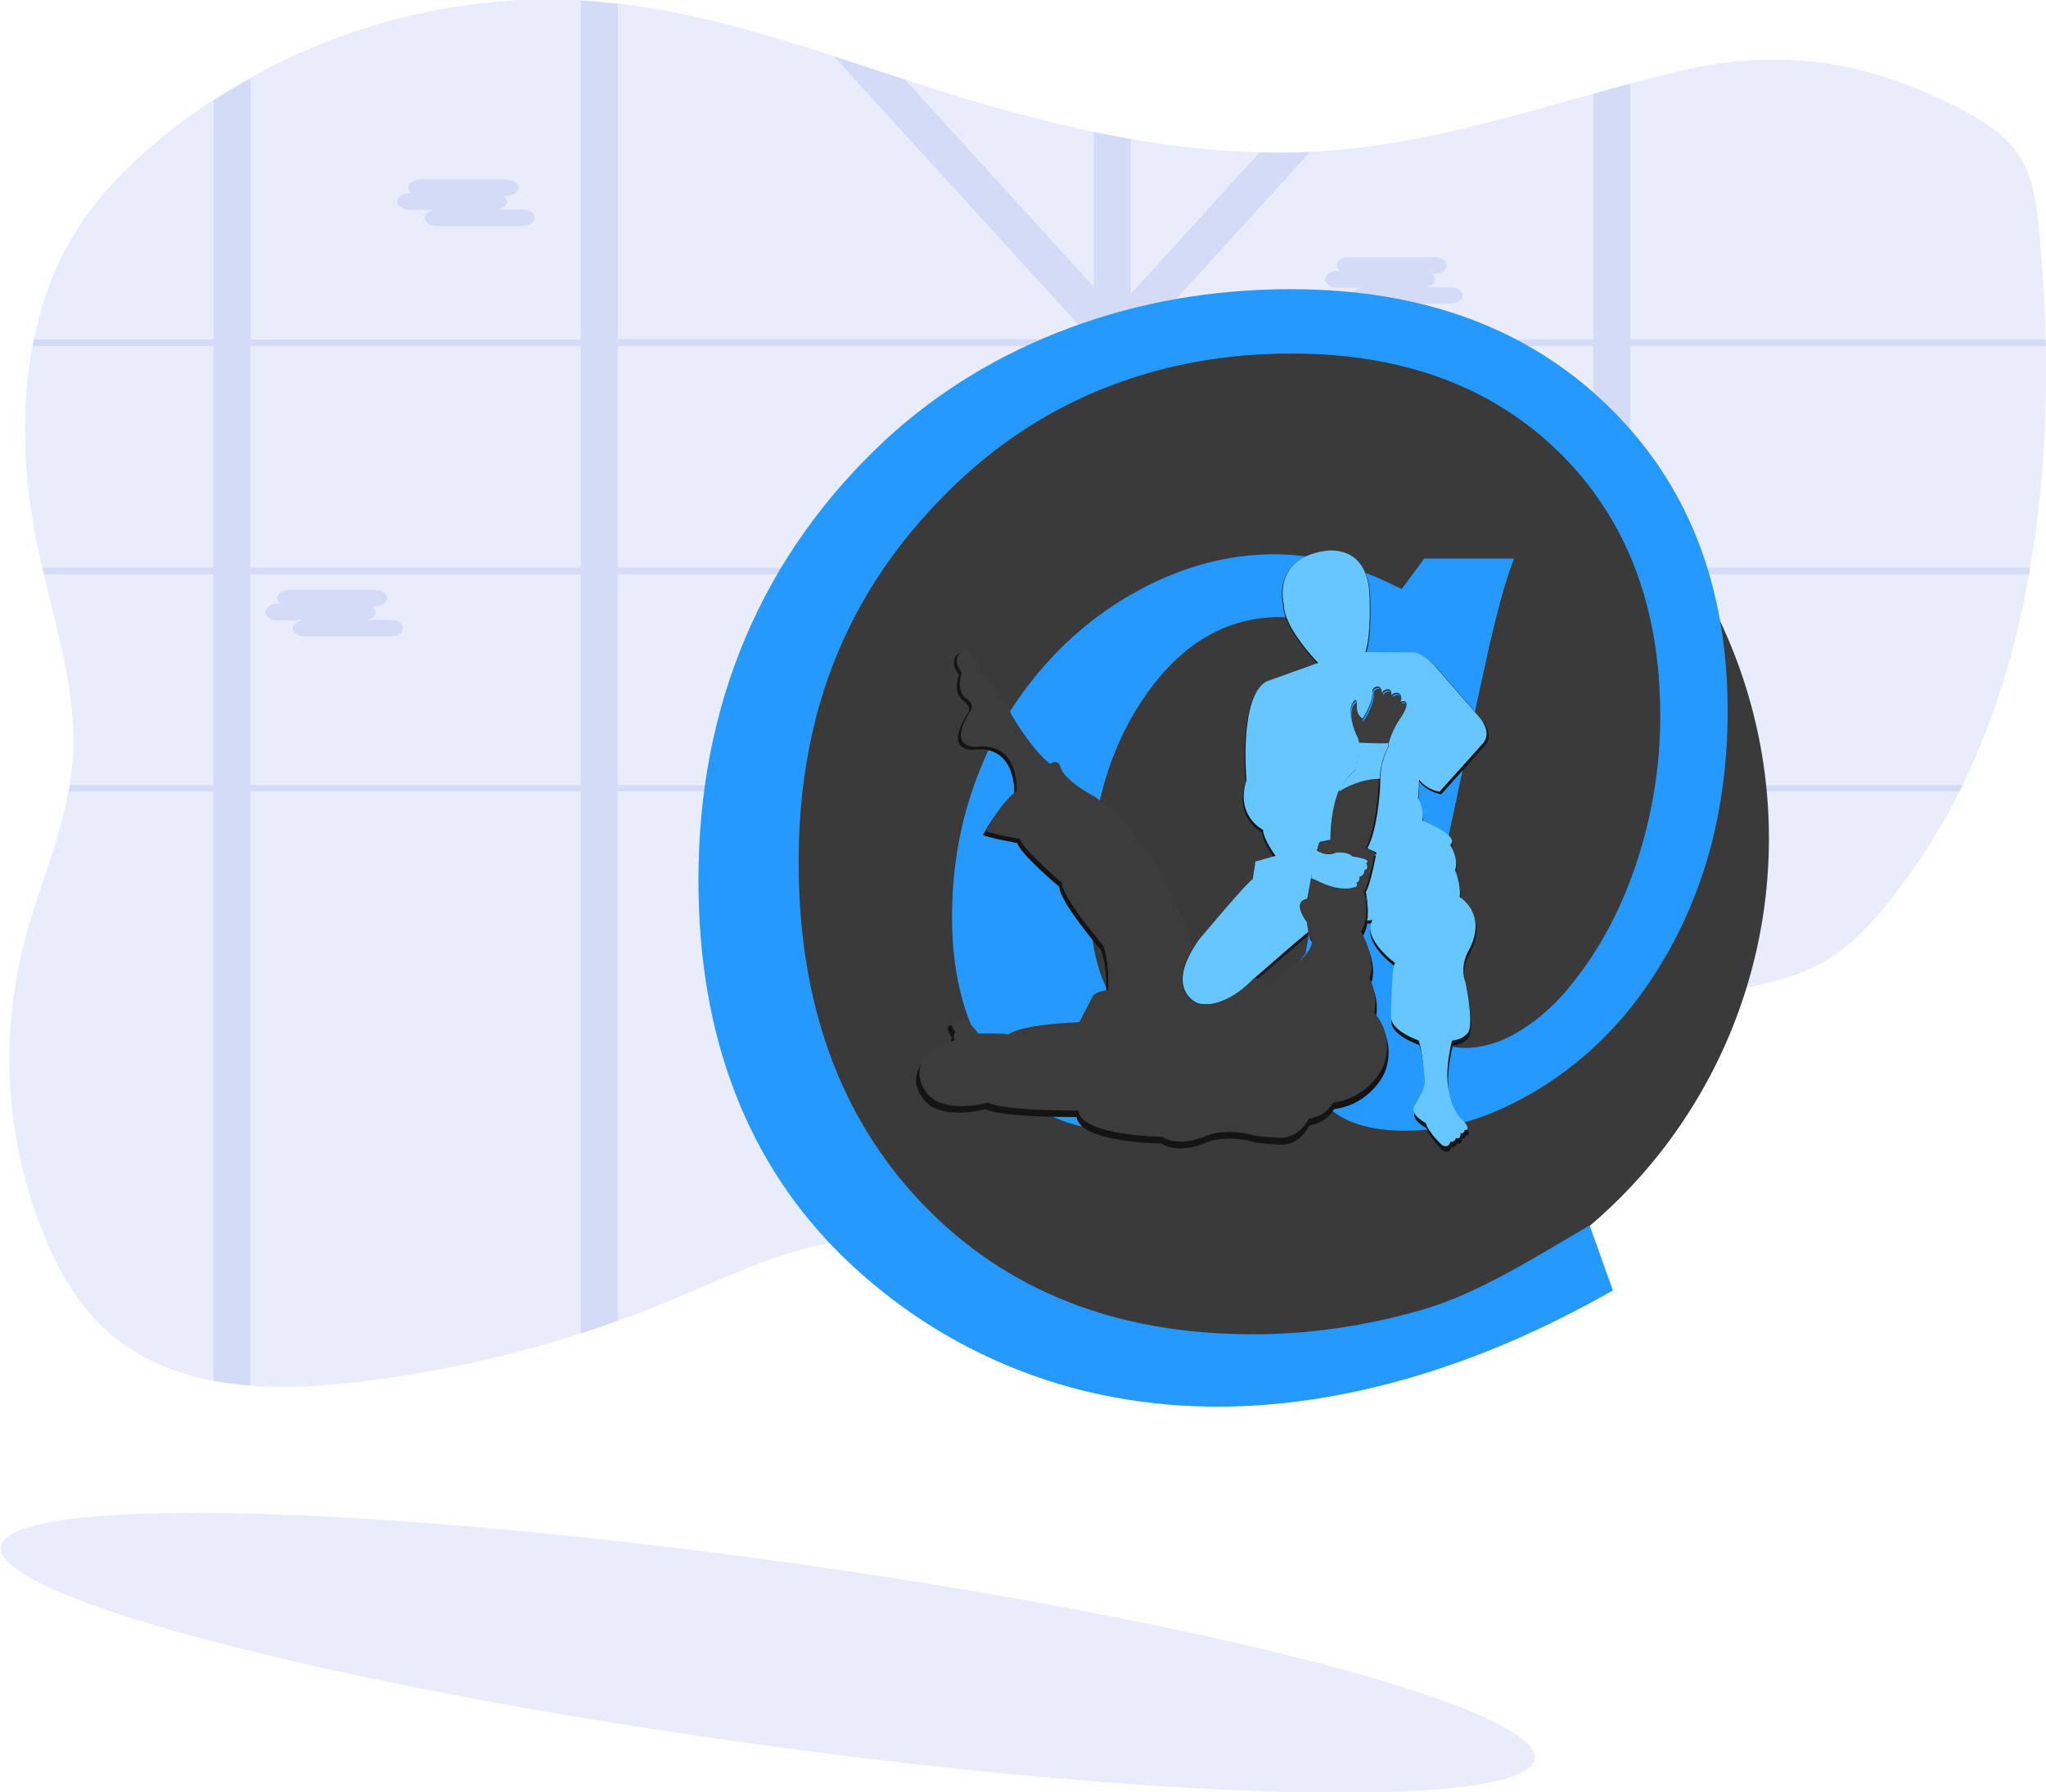 <?xml version="1.0" encoding="utf-8"?>
<!-- Generator: Adobe Illustrator 23.0.0, SVG Export Plug-In . SVG Version: 6.00 Build 0)  -->
<svg version="1.1" id="Layer_1" xmlns="http://www.w3.org/2000/svg" xmlns:xlink="http://www.w3.org/1999/xlink" x="0px" y="0px"
	 viewBox="0 0 941.5 824.8" style="enable-background:new 0 0 941.5 824.8;" xml:space="preserve">
<style type="text/css">
	.st0{opacity:0.1;fill:#1C3ED3;enable-background:new    ;}
	.st1{fill:#E6E8EC;}
	.st2{fill:none;stroke:#00FFFF;stroke-miterlimit:10;}
	.st3{opacity:0.1;enable-background:new    ;}
	.st4{display:none;}
	.st5{display:inline;fill:none;}
	.st6{display:inline;fill:#66B6FF;}
	.st7{display:inline;fill:#3C3C3C;}
	.st8{fill:#3A3A3A;}
	.st9{enable-background:new    ;}
	.st10{fill:#2699FF;}
	.st11{fill:none;}
	.st12{fill:#141414;}
	.st13{fill:#3C3C3C;}
	.st14{fill:#66C6FF;}
</style>
<title>businesswoman</title>
<ellipse transform="matrix(0.137 -0.991 0.991 0.137 -448.918 1006.185)" class="st0" cx="352.9" cy="760.7" rx="42.4" ry="356.1"/>
<path class="st0" d="M20.4,568.9c6.4,15.5,14.8,30.3,26.6,41.6c14.3,13.8,32.1,21.4,51.2,25c5.6,1,11.3,1.8,17,2.2
	c15.1,1.2,30.5,0.4,45.3-1.2c36.3-4,72-11.6,106.7-22.8c5.7-1.8,11.4-3.8,17-5.8c8.5-3,16.9-6.3,25.3-9.8
	c34-14.2,69.1-32.3,105.3-26.7c17.5,2.7,34,11,51.6,13.5c12.3,1.6,24.9,0.7,36.8-2.6c5.8-1.6,11.5-3.5,17-5.9
	c12.4-5.4,24.3-12.1,35.3-20c26.5-18.5,50.3-41.5,78.2-57.5c30.8-17.7,64.8-26.1,99.5-32.4c5.7-1,11.3-2,17-2.9
	c16-2.6,32.1-5.1,48-8c15.3-2.8,30.8-6.3,44.1-14.8c9.5-6,17.5-14.4,24.8-23.3c13.5-16.4,25.1-34.2,34.5-53.2c0.5-1,1-2,1.5-3
	c14.7-30.1,24.6-63,30.6-97c0.2-1,0.3-2,0.5-3c5.7-33.3,7.8-67.8,7.2-102l-0.1-3c-0.4-16.9-1.4-33.7-3-50.3
	c-1.1-11.7-2.6-23.8-8.7-33.6s-15.9-16.1-25.7-21.3C860.6,28,819.1,21.6,772.5,32.8c-7.5,1.8-14.9,3.7-22.4,5.7
	c-5.7,1.5-11.3,3.1-17,4.7C694,54.1,655,65.7,614.6,69.1c-3.9,0.3-7.8,0.6-11.7,0.8c-7.7,0.4-15.5,0.4-23.2,0.2
	c-19.9-0.6-39.8-2.6-59.4-6.1c-5.7-1-11.3-2.1-17-3.3c-24.4-5.1-48.6-11.9-72.4-19.4c-4.9-1.5-9.7-3.1-14.6-4.7
	c-10.9-3.6-21.8-7.2-32.8-10.8C350.8,15.2,318,5.5,284.2,1.6c-2.9-0.3-5.8-0.6-8.7-0.9c-2.8-0.2-5.5-0.4-8.3-0.6
	c-52.5-2.8-105.5,9.8-152,35.7c-5.8,3.2-11.4,6.6-17,10.2C90.5,51,83,56.4,75.8,62.2C60.9,74.4,47,87.9,36.4,104.1
	c-10.3,15.8-17,33.5-20.9,52.2c-0.2,1-0.4,2-0.6,3c-5.6,30.1-3.9,62.4,2.4,92.5c0.7,3.2,1.4,6.3,2.1,9.5c0.2,1,0.5,2,0.7,3
	c6.8,28.5,15.6,56.9,13.3,86.1c-0.3,3.7-0.8,7.3-1.4,10.9c-0.2,1-0.3,2-0.5,3C27.2,388,17.1,410.6,11,434.2
	C-0.4,478.9,2.9,526.1,20.4,568.9z"/>
<path class="st0" d="M98.2,261.3H19.6c0.2,1,0.5,2,0.7,3h77.9v97h-66c-0.2,1-0.3,2-0.5,3h66.5v271.2c5.6,1,11.3,1.8,17,2.2V364.3
	h152v249.4c5.7-1.8,11.4-3.8,17-5.8V364.3h219v217.9c5.8-1.6,11.5-3.5,17-5.9v-212h213v102.1c5.7-1,11.3-2,17-2.9v-99.2h151.5
	c0.5-1,1-2,1.5-3h-153v-97h183.6c0.2-1,0.3-2,0.5-3H750.2v-102h191.2l-0.1-3H750.2V38.5c-5.7,1.5-11.3,3.1-17,4.7v113.1h-208
	l-0.5-0.6l78.2-85.8c-7.7,0.4-15.5,0.4-23.2,0.2l-59.4,65.2V64c-5.7-1-11.3-2.1-17-3.3V132l-86.9-95.4c-10.9-3.6-21.8-7.2-32.8-10.8
	l118.2,129.7l-0.5,0.6h-217V1.8c-2.9-0.3-5.8-0.6-8.7-0.9c-2.8-0.2-5.5-0.4-8.3-0.6v155.9h-152V36.1c-5.8,3.2-11.4,6.6-17,10.2
	v109.9H15.6c-0.2,1-0.4,2-0.6,3h83.2V261.3z M267.2,159.3v102h-152v-102L267.2,159.3L267.2,159.3z M284.2,159.3h219v102h-219V159.3z
	 M733.2,261.3h-213V162l3-2.7h210V261.3z M520.2,361.3v-97h213v97H520.2z M284.2,361.3v-97h219v97H284.2z M115.2,264.3h152v97h-152
	L115.2,264.3L115.2,264.3z"/>
<path class="st0" d="M188.2,89h1.3c-0.9-0.5-1.5-1.5-1.6-2.6l0,0c0-2.1,2.5-3.8,5.6-3.8H233c3.1,0,5.6,1.7,5.6,3.8l0,0
	c0,2.1-2.5,3.8-5.6,3.8h-1.3c0.9,0.6,1.5,1.5,1.6,2.6c0,1.8-1.8,3.2-4.3,3.6h11.4c3.1,0,5.6,1.7,5.6,3.8s-2.5,3.8-5.6,3.8H201
	c-3.1,0-5.6-1.7-5.6-3.8c0-1.8,1.8-3.2,4.3-3.6h-11.3c-3.1,0-5.6-1.7-5.6-3.8S185.1,89,188.2,89z"/>
<path class="st0" d="M615.4,124.8h1.3c-0.9-0.6-1.5-1.5-1.6-2.6l0,0c0-2.1,2.5-3.8,5.6-3.8h39.4c3.1,0,5.6,1.7,5.6,3.8l0,0
	c0,2.1-2.5,3.8-5.6,3.8h-1.3c0.9,0.6,1.5,1.5,1.6,2.6c0,1.8-1.8,3.2-4.3,3.6h11.3c3.1,0,5.6,1.7,5.6,3.8s-2.5,3.8-5.6,3.8H628
	c-3.1,0-5.6-1.7-5.6-3.8c0-1.8,1.8-3.2,4.3-3.6h-11.3c-3.1,0-5.6-1.7-5.6-3.8S612.3,124.8,615.4,124.8z"/>
<path class="st0" d="M127.8,277.9h1.3c-0.9-0.5-1.5-1.5-1.6-2.6l0,0c0-2.1,2.5-3.8,5.6-3.8h39.4c3.1,0,5.6,1.7,5.6,3.8l0,0
	c0,2.1-2.5,3.8-5.6,3.8h-1.3c0.9,0.5,1.5,1.5,1.6,2.6c0,1.8-1.8,3.2-4.3,3.6h11.3c3.1,0,5.6,1.7,5.6,3.8s-2.5,3.8-5.6,3.8h-39.4
	c-3.1,0-5.6-1.7-5.6-3.8c0-1.8,1.8-3.2,4.3-3.6h-11.4c-3.1,0-5.6-1.7-5.6-3.8S124.8,277.9,127.8,277.9z"/>
<path class="st1" d="M431.4,182.2l-1.7,1.2c-0.1,0.1-0.3,0.1-0.4-0.1l0,0c-0.1-0.1-0.1-0.3,0.1-0.4l1.7-1.2c0.1-0.1,0.3-0.1,0.4,0.1
	l0,0C431.6,181.9,431.6,182.1,431.4,182.2z"/>
<circle class="st1" cx="428.8" cy="183.7" r="0.3"/>
<path class="st2" d="M384.4,223.4l0.1-0.1L384.4,223.4z"/>
<path class="st3" d="M514.4,289.7c-0.2,0.5-5.2,10.5-1.8,11.6S514.4,289.7,514.4,289.7z"/>
<path class="st3" d="M499.4,275.8c0,0-7.6,2.7-8.9,4S499.4,275.8,499.4,275.8z"/>
<path class="st3" d="M525,268.4c-3.5-0.2-16.1-3.5-16.6-2.4S525,268.4,525,268.4z"/>
<g class="st4">
	<path class="st5" d="M407.9,569.2c0,0,28.1-19.3,18.2-31c-0.5-0.5-1-2-1.4-3.8c-3.7,3-8.7,7.1-14.4,12L373,578.6
		c8.5,3.9,15,6.9,17.1,7.8C390.1,586.4,402.4,571.8,407.9,569.2z"/>
	<path class="st6" d="M552,398l42.7-47.6c8.3-10.5-2.8-24-2.8-24l-41.6-47.9c-13.1-15.4-22.6-16.1-22.6-16.1l-47.9-0.4
		c5.9-16.9,4-55.4,4-55.4c-2-51.7-43.9-43.1-43.9-43.1c-51.8,7.9-39.7,52.2-39.7,52.2c0,22.8,33.5,56.8,33.5,56.8l-50.8,18.3
		c-26.7,16-19,95.8-19,95.8c-11.3,35.4,16,48.3,16,48.3c0.6,10.1,12.2,25.3,12.2,25.3l-19.6,5.6l-2.7,17.4
		c-5.6,2.8-51.1,57.3-51.1,57.3c-2.6,3.5-4.8,6.8-6.7,9.9c-25.9,42.2,4.6,53.6,4.6,53.6c26.4,6.2,53.1-22.8,53.1-22.8l3-2.6
		l37.3-32.3c5.7-4.8,10.7-9,14.4-12c-0.7-3-1.4-6.9-1.6-9.4c0,0-15.7-20,0.2-22.4c0,0,9-50.7,12-55.4l10.4-2c0,0-1.2-49.2,24.9-68.6
		c0,0,5.9-26.1,0-33.7c0,0-12.3-26.3-0.6-34.1c0,0,1.5,0.7,1.3,7.4c0,0-0.4,7,5.5,11.1c0,0,11-16.2,9.6-26.6c0,0,0.4-4.5,5.3-4.5
		c0,0,4.3,0.3,4,6.5c0,0,1.8-4.1,6.1-3.8c0,0,3.6-0.6,3.3,5.5c0,0,2.5-2.8,6.5-2c0,0,4.9,1.1,2.2,8.3c0,0,7.7-2.8,5.5,5.1
		c0,0-1,4.8-7.4,13.5c0,0-9.5,15-9.9,25.1c0,0-9.1,17-7.9,34.6c0,0-1.6,43.5-12.7,64.4l8.9,3.9c0,0-5.3,30.3-10.5,38.6
		c0,0,3.7,15,1.4,27.9l5.4-0.6c-10.9,18.2,22,42,22,42c-3.6,1.5-4,52.4-4,52.4c0,14,26.7,22.8,26.7,22.8c3.6,5.8,5.9,37.5,5.9,37.5
		c2,7.9-5.5,18.2-9.9,26.6c-4.4,8.4,11.3,16.5,11.3,16.5c3,9.9,16,21.5,16,21.5c7.1,3.4,7.9-3.7,7.9-3.7c4,1.6,5.5-3.6,5.5-3.6
		c5,2.2,4.4-4.7,4.4-4.7c3.4,1.3,4-2.8,4-2.8c7.1,0-1.1-8.7-1.1-8.7c-11.9-10.1-13.9-28.1-13.9-28.1c-5.6-20.2,2.7-50.3,2.7-50.3
		c11.9-0.8,16.3-9,16.3-9c4.4-12.1-3.3-47.5-3.3-47.5c-6.2-17.7,3.6-32.3,3.6-32.3c18.1-35.1-9.4-51-9.4-51
		c1.6-11.6-4.4-26.2-4.4-26.2c3.8-11.6-4.9-24.5-4.9-24.5c10.5-9-27.1-23.6-27.1-23.6c2.4-11.1-4.2-21.7-4.2-21.7
		c1-6.8,1-18.5,1-18.5C539.3,396.1,552,398,552,398z"/>
	<path class="st7" d="M445.7,445.2l-10.4,2c-3,4.8-12,55.4-12,55.4c-15.9,2.3-0.2,22.4-0.2,22.4c0.2,2.4,0.8,6.4,1.6,9.4
		c0.5,1.8,1,3.3,1.4,3.8c9.9,11.7-18.2,31-18.2,31c-5.5,2.6-17.8,17.2-17.8,17.2c-2.1-0.9-8.7-3.9-17.1-7.8l-3,2.6
		c0,0-26.7,28.9-53.1,22.8c0,0-30.6-11.5-4.6-53.6c-0.3-0.1-0.5-0.2-0.5-0.2c-27.7-102-94.8-147.7-94.8-147.7
		c-32.7-18-33.6-28.9-33.6-28.9c-2.6-9-10.1-2.8-10.1-2.8C155,356.4,136,323.4,136,323.4c-7.5-18.4-29.3-41-29.3-41
		c-0.6-16.3-11.9-17.6-11.9-17.6c-0.6-7.3-4.5-4.7-4.5-4.7c-15.6,6.6-2.6,21.9-2.6,21.9c-7.1,20.6,5.3,26.4,5.3,26.4
		c5.9,5.6,3.8,9.4,3.8,9.4c-26.1,39.7,4.8,36.7,4.8,36.7c42.7-4.9,39.2,43.5,39.2,43.5c-14.6,9.7-30.1,38.6-30.1,38.6
		c5.5,2.6,33.2,7.7,33.2,7.7c3.4,11.1,40.8,42.5,40.8,42.5c-0.8,13.1,40.2,61.1,40.2,61.1c6.5,16.7,4.9,43.5,4.9,43.5
		c-8.3,0.7-14.1,4.9-14.1,4.9L202,622.7c-61.5,3-68.9,12-68.9,12c-3.8-1.3-29.5-1.1-29.5-1.1c-10.1-14.8-19.6-14-19.6-14
		c-13.5-0.4-2.4,12.4-2.4,12.4c-2.6,4.3-0.4,8.2-0.4,8.2c-52.8,18-29.4,48.3-29.4,48.3c14.2,25.6,62,12.6,62,12.6
		c15.4,8.2,87.5,7.6,87.5,7.6c3.4,24.9,81.9,25.5,81.9,25.5c18.2,11.2,43.1-0.9,43.1-0.9c20.8-7.7,44.1-0.8,44.1-0.8
		c4.4,1.9,25.8,2.9,25.8,2.9c20.6,1.7,29.5-18.4,29.5-18.4c18-2.9,23.7-15.6,23.7-15.6c36.5-5.1,49-35.4,49-35.4
		c12.2-31.5-8.9-52.1-8.9-52.1c4.4-17-4.4-33.9-4.4-33.9c7.5-18.7-8.1-45.3-8.1-45.3c2.1-3.1,3.4-6.9,4.1-10.9
		c2.3-12.9-1.4-27.9-1.4-27.9c5.1-8.2,10.5-38.6,10.5-38.6l-8.9-3.9c11.1-21,12.7-64.4,12.7-64.4c-0.1-1.2-0.1-2.5-0.1-3.7
		c-19.1,0.4-34,8.8-39.3,12.2C445.1,419.1,445.7,445.2,445.7,445.2z"/>
	<path class="st6" d="M473,350.3c1.2,10.6-2.4,26.4-2.4,26.4c-7.1,5.3-12.2,12.8-15.8,20.9c5.2-3.4,20.1-11.8,39.3-12.2
		c0.2-16.2,8-30.9,8-30.9c0.1-1.3,0.2-2.6,0.5-3.9C496.8,351.2,478.1,350.5,473,350.3z"/>
	<path class="st7" d="M514,310.8c2.7-7.2-2.2-8.3-2.2-8.3c-4-0.8-6.5,2-6.5,2c0.3-6-3.3-5.5-3.3-5.5c-4.3-0.3-6.1,3.8-6.1,3.8
		c0.3-6.2-4-6.5-4-6.5c-4.9,0-5.3,4.5-5.3,4.5c1.3,10.4-9.6,26.6-9.6,26.6c-5.9-4.1-5.5-11.1-5.5-11.1c0.1-6.7-1.3-7.4-1.3-7.4
		c-11.7,7.9,0.6,34.1,0.6,34.1c1.3,1.7,2.1,4.3,2.4,7.3c5.1,0.2,23.7,0.9,29.6,0.2c2.1-9.7,9.4-21.2,9.4-21.2
		c6.4-8.7,7.4-13.5,7.4-13.5C521.7,307.9,514,310.8,514,310.8z"/>
	<path class="st6" d="M430.3,453.9c0,0,11,8.7,20.9,3.5c0,0,11.6-1.4,15.9,3.8c0,0,20.6,2.4,13.4,6.6c0,0,3.6,5.6-1.8,6.7
		c0,0,0.6,5.3-4.9,6.2c0,0,0.9,5.3-3.3,5.9c0,0,3.6,3.9-2.8,4.6c0,0-9.6,3.7-27-3.2l-13.5-6.1L430.3,453.9z"/>
</g>
<g>
	<g>
		<circle class="st8" cx="580" cy="385.9" r="234"/>
		<g class="st9">
			<path class="st10" d="M598.7,472.8c-15.9,16.1-30.7,28-44.6,35.7c-13.9,7.7-27.4,11.6-40.4,11.6c-22.4,0-40.6-9-54.6-27.1
				c-14-18-21-41.6-21-70.8c0-19.6,2.8-38.3,8.5-55.9c5.6-17.6,13.9-33.8,24.8-48.5c14.3-19.4,31.7-34.7,52.2-45.9
				c20.5-11.2,41.5-16.8,62.9-16.8c9.5,0,19,1.3,28.5,4c9.5,2.7,19.5,6.7,30,12l10.4-14h41.3c-4.2,10.7-8.6,27.2-13.4,49.4
				c-1.4,6.3-2.4,10.9-3,13.7l-22,103.8c-1.6,8.1-2.8,15.2-3.6,21.3c-0.8,6-1.2,11.6-1.2,16.5c0,5.9,1.9,10.9,5.8,14.7
				c3.9,3.9,8.8,5.8,14.7,5.8c8.5,0,17.2-2.7,26-8.2c8.8-5.5,17-13,24.5-22.7c12.5-15.9,22.2-34.5,29.1-55.9
				c6.9-21.4,10.4-43.4,10.4-66c0-50.4-15.5-90.7-46.4-121.2c-30.9-30.4-72.1-45.6-123.4-45.6c-30.1,0-58.2,5.1-84.2,15.2
				c-26,10.1-49.3,25-69.9,44.6c-24.4,23.2-42.6,49.2-54.6,77.9c-12,28.7-18,60.9-18,96.3c0,65.4,19.1,118,57.4,157.8
				c38.3,39.7,88.8,59.6,151.7,59.6c26,0,51.9-3.8,77.9-11.3c26-7.5,51.8-24.2,77-38.8l10.7,29.9c-30.9,17.6-61.8,31-92.6,40
				c-30.8,9-60.5,13.5-89.1,13.5c-33.1,0-64.3-5.8-93.5-17.5c-29.2-11.7-55.5-28.7-78.7-51.1c-22.2-21.6-38.9-46.9-50.1-76
				c-11.2-29-16.8-61.6-16.8-97.7c0-40.4,7.2-77.7,21.7-111.8c14.5-34.1,36-64.4,64.5-91c24.4-22.4,52.6-39.5,84.6-51.4
				c32-11.9,66-17.8,101.8-17.8c60.3,0,108.8,17.8,145.7,53.5s55.3,82.6,55.3,140.7c0,22.8-2.8,44.3-8.3,64.4
				c-5.6,20.1-13.8,38.7-24.7,55.8c-14.1,22.2-31.7,39.9-52.9,53.1c-21.2,13.2-42.1,19.8-62.7,19.8c-16.3,0-28.4-3.9-36.3-11.7
				C602.6,500.5,598.7,488.7,598.7,472.8z M600.7,285.2c-2.6-0.4-4.8-0.7-6.7-0.9c-1.9-0.2-3.5-0.3-4.9-0.3
				c-24.8,0-45.6,12.2-62.4,36.7c-16.9,24.5-25.3,55.1-25.3,91.7c0,21.2,3.7,37.3,11.2,48.2c7.4,10.9,18.3,16.4,32.6,16.4
				c9.1,0,18.3-3.2,27.5-9.5c9.2-6.3,18.6-16,28.1-28.8l21.7-121.3L600.7,285.2z"/>
		</g>
	</g>
	<g>
		<path class="st11" d="M594.3,445.3c0,0,13.3-9.1,8.6-14.7c-0.3-0.3-0.5-1-0.6-1.8c-1.7,1.4-4.1,3.3-6.8,5.7l-17.6,15.2
			c4,1.8,7.1,3.2,8.1,3.7C585.9,453.4,591.7,446.5,594.3,445.3z"/>
		<path class="st12" d="M663.2,365.6l20.3-22.7c4-5-1.4-11.4-1.4-11.4l-19.8-22.9c-6.2-7.4-10.8-7.6-10.8-7.6l-22.9-0.2
			c2.8-8.1,1.9-26.5,1.9-26.5c-1-24.7-21-20.6-21-20.6c-24.8,3.8-19,24.9-19,24.9c0,10.9,16,27.1,16,27.1l-24.2,8.7
			c-12.8,7.6-9.1,45.7-9.1,45.7c-5.4,16.9,7.6,23,7.6,23c0.3,4.9,5.9,12.1,5.9,12.1l-9.4,2.7l-1.3,8.3c-2.7,1.3-24.4,27.4-24.4,27.4
			c-1.3,1.7-2.2,3.2-3.2,4.7c-12.3,20.2,2.2,25.6,2.2,25.6c12.6,3,25.4-10.9,25.4-10.9l1.4-1.3l17.8-15.4c2.7-2.2,5.1-4.3,6.8-5.8
			c-0.4-1.4-0.6-3.3-0.7-4.5c0,0-7.5-9.5,0.1-10.7c0,0,4.3-24.2,5.8-26.5l5-1c0,0-0.5-23.5,11.9-32.8c0,0,2.8-12.4,0-16.1
			c0,0-5.8-12.5-0.3-16.3c0,0,0.7,0.4,0.6,3.5c0,0-0.2,3.3,2.6,5.3c0,0,5.2-7.7,4.6-12.7c0,0,0.2-2.2,2.5-2.2c0,0,2.1,0.2,1.9,3.1
			c0,0,0.9-2,2.9-1.8c0,0,1.7-0.3,1.5,2.6c0,0,1.2-1.4,3.1-1c0,0,2.3,0.5,1.1,4c0,0,3.7-1.3,2.6,2.4c0,0-0.5,2.2-3.5,6.5
			c0,0-4.5,7.2-4.7,12c0,0-4.3,8.1-3.8,16.5c0,0-0.7,20.8-6,30.7l4.2,1.9c0,0-2.5,14.5-5,18.5c0,0,1.8,7.2,0.6,13.3l2.6-0.3
			c-5.2,8.7,10.5,20.1,10.5,20.1c-1.7,0.7-1.9,25-1.9,25c0,6.7,12.8,10.9,12.8,10.9c1.7,2.8,2.8,17.9,2.8,17.9
			c1,3.8-2.6,8.7-4.7,12.7c-2.1,4,5.4,7.8,5.4,7.8c1.4,4.7,7.6,10.3,7.6,10.3c3.4,1.6,3.8-1.8,3.8-1.8c1.9,0.7,2.6-1.7,2.6-1.7
			c2.4,1.1,2.1-2.2,2.1-2.2c1.6,0.6,1.9-1.3,1.9-1.3c3.4,0-0.5-4.1-0.5-4.1c-5.7-4.9-6.7-13.4-6.7-13.4c-2.7-9.6,1.3-24,1.3-24
			c5.7-0.4,7.7-4.3,7.7-4.3c2.1-5.8-1.5-22.7-1.5-22.7c-3-8.5,1.7-15.4,1.7-15.4c8.6-16.7-4.5-24.3-4.5-24.3
			c0.7-5.6-2.1-12.5-2.1-12.5c1.8-5.6-2.3-11.7-2.3-11.7c5-4.3-13-11.2-13-11.2c1.2-5.3-2-10.4-2-10.4c0.5-3.2,0.5-8.8,0.5-8.8
			C657.2,364.7,663.2,365.6,663.2,365.6z"/>
		<path class="st12" d="M612.6,388.1l-4.9,1c-1.4,2.2-5.8,26.5-5.8,26.5c-7.6,1.1-0.1,10.7-0.1,10.7c0.1,1.2,0.4,3.1,0.7,4.5
			c0.3,0.9,0.5,1.5,0.6,1.8c4.7,5.6-8.7,14.8-8.7,14.8c-2.6,1.3-8.5,8.2-8.5,8.2c-1-0.5-4.1-1.9-8.2-3.7l-1.4,1.3
			c0,0-12.8,13.8-25.4,10.9c0,0-14.6-5.5-2.2-25.6c-0.2-0.1-0.3-0.1-0.3-0.1c-13.2-48.7-45.3-70.5-45.3-70.5
			c-15.6-8.5-16-13.8-16-13.8c-1.3-4.3-4.9-1.3-4.9-1.3c-8.7-6.8-17.8-22.6-17.8-22.6c-3.6-8.8-13.9-19.5-13.9-19.5
			c-0.3-7.7-5.7-8.4-5.7-8.4c-0.3-3.5-2.2-2.2-2.2-2.2c-7.5,3.1-1.3,10.4-1.3,10.4C438,320.2,444,323,444,323
			c2.8,2.7,1.8,4.5,1.8,4.5c-12.4,19,2.2,17.5,2.2,17.5c20.3-2.3,18.7,20.8,18.7,20.8c-6.9,4.6-14.4,18.5-14.4,18.5
			c2.6,1.3,15.8,3.7,15.8,3.7c1.6,5.3,19.4,20.2,19.4,20.2c-0.4,6.2,19.2,29.2,19.2,29.2c3.1,8,2.3,20.8,2.3,20.8
			c-4,0.4-6.8,2.3-6.8,2.3l-6.6,12.6c-29.3,1.4-32.8,5.8-32.8,5.8c-1.8-0.6-14-0.5-14-0.5c-4.9-7-9.4-6.7-9.4-6.7
			c-6.5-0.2-1.2,5.9-1.2,5.9c-1.3,2.1-0.2,3.9-0.2,3.9c-25.2,8.5-14,23-14,23c6.8,12.2,29.6,6,29.6,6c7.4,3.9,41.8,3.6,41.8,3.6
			c1.6,11.9,39.1,12.2,39.1,12.2c8.7,5.3,20.6-0.5,20.6-0.5c9.9-3.7,21.1-0.4,21.1-0.4c2.1,0.9,12.3,1.4,12.3,1.4
			c9.8,0.8,14-8.8,14-8.8c8.5-1.4,11.3-7.5,11.3-7.5c17.5-2.4,23.4-16.9,23.4-16.9c5.8-15-4.2-24.8-4.2-24.8
			c2.1-8.1-2.1-16.2-2.1-16.2c3.6-8.9-3.9-21.6-3.9-21.6c1-1.4,1.6-3.3,2-5.2c1.1-6.1-0.6-13.3-0.6-13.3c2.4-3.9,5-18.5,5-18.5
			l-4.2-1.9c5.3-10,6-30.7,6-30.7c-0.1-0.5-0.1-1.2-0.1-1.8c-9.1,0.2-16.2,4.2-18.7,5.9C612.3,375.6,612.6,388.1,612.6,388.1z"/>
		<path class="st12" d="M625.6,342.8c0.5,5-1.2,12.6-1.2,12.6c-3.4,2.5-5.8,6.1-7.6,10c2.5-1.6,9.6-5.7,18.7-5.9
			c0.1-7.7,3.8-14.8,3.8-14.8c0.1-0.6,0.1-1.3,0.3-1.9C636.9,343.2,628,342.9,625.6,342.8z"/>
		<path class="st13" d="M645.1,323.9c1.3-3.4-1.1-4-1.1-4c-1.9-0.4-3.1,1-3.1,1c0.2-2.9-1.5-2.6-1.5-2.6c-2.1-0.2-2.9,1.8-2.9,1.8
			c0.2-3-1.9-3.1-1.9-3.1c-2.3,0-2.5,2.2-2.5,2.2c0.6,5-4.6,12.7-4.6,12.7c-2.8-2-2.6-5.3-2.6-5.3c0.1-3.2-0.6-3.5-0.6-3.5
			c-5.6,3.8,0.3,16.3,0.3,16.3c0.6,0.8,1,2.1,1.2,3.5c2.4,0.1,11.3,0.4,14.1,0.1c1-4.6,4.5-10.1,4.5-10.1c3.1-4.1,3.5-6.5,3.5-6.5
			C648.8,322.5,645.1,323.9,645.1,323.9z"/>
		<path class="st12" d="M605.2,392.2c0,0,5.2,4.1,10,1.7c0,0,5.6-0.6,7.6,1.8c0,0,9.8,1.2,6.4,3.1c0,0,1.7,2.7-0.9,3.2
			c0,0,0.3,2.5-2.3,3c0,0,0.5,2.5-1.5,2.8c0,0,1.7,1.9-1.3,2.2c0,0-4.6,1.8-12.9-1.5l-6.5-2.9L605.2,392.2z"/>
		<path class="st14" d="M662.4,364.4l20.2-22.5c4-4.9-1.4-11.3-1.4-11.3L661.6,308c-6.2-7.3-10.7-7.7-10.7-7.7l-22.6-0.2
			c2.8-8,1.9-26.2,1.9-26.2c-0.9-24.4-20.7-20.3-20.7-20.3c-24.5,3.7-18.7,24.7-18.7,24.7c0,10.8,15.8,26.8,15.8,26.8l-24,8.6
			c-12.6,7.6-9,45.3-9,45.3c-5.3,16.7,7.6,22.9,7.6,22.9c0.3,4.8,5.8,12,5.8,12l-9.3,2.6l-1.3,8.2c-2.6,1.4-24.1,27.1-24.1,27.1
			c-1.3,1.6-2.2,3.2-3.2,4.7c-12.2,20,2.2,25.3,2.2,25.3c12.5,3,25.1-10.8,25.1-10.8l1.4-1.3l17.6-15.3c2.7-2.2,5-4.2,6.8-5.7
			c-0.4-1.4-0.6-3.2-0.7-4.4c0,0-7.4-9.5,0.1-10.6c0,0,4.2-23.9,5.7-26.2l5-1c0,0-0.5-23.2,11.8-32.4c0,0,2.8-12.3,0-15.9
			c0,0-5.8-12.4-0.3-16.1c0,0,0.7,0.4,0.6,3.5c0,0-0.2,3.3,2.6,5.2c0,0,5.2-7.7,4.5-12.6c0,0,0.2-2.2,2.5-2.2c0,0,2.1,0.2,1.9,3.1
			c0,0,0.8-2,2.9-1.8c0,0,1.7-0.3,1.5,2.6c0,0,1.2-1.4,3.1-0.9c0,0,2.3,0.5,1.1,4c0,0,3.6-1.4,2.6,2.4c0,0-0.5,2.2-3.5,6.4
			c0,0-4.5,7.1-4.7,11.9c0,0-4.3,8-3.7,16.4c0,0-0.7,20.5-6,30.4l4.2,1.8c0,0-2.5,14.3-4.9,18.3c0,0,1.7,7.1,0.6,13.1l2.5-0.3
			c-5.1,8.6,10.4,19.8,10.4,19.8c-1.7,0.7-1.9,24.8-1.9,24.8c0,6.6,12.6,10.8,12.6,10.8c1.7,2.7,2.8,17.7,2.8,17.7
			c1,3.7-2.6,8.6-4.7,12.6c-2.1,4,5.3,7.8,5.3,7.8c1.4,4.7,7.6,10.2,7.6,10.2c3.3,1.6,3.7-1.7,3.7-1.7c1.9,0.7,2.6-1.7,2.6-1.7
			c2.3,1.1,2.1-2.2,2.1-2.2c1.6,0.6,1.9-1.4,1.9-1.4c3.3,0-0.5-4.1-0.5-4.1c-5.6-4.8-6.6-13.3-6.6-13.3c-2.6-9.5,1.3-23.8,1.3-23.8
			c5.6-0.4,7.7-4.2,7.7-4.2c2.1-5.8-1.5-22.4-1.5-22.4c-3-8.4,1.7-15.3,1.7-15.3c8.5-16.6-4.4-24.1-4.4-24.1
			c0.7-5.5-2.1-12.4-2.1-12.4c1.8-5.5-2.3-11.6-2.3-11.6c5-4.2-12.8-11.2-12.8-11.2c1.2-5.2-2-10.3-2-10.3c0.5-3.2,0.5-8.7,0.5-8.7
			C656.4,363.5,662.4,364.4,662.4,364.4z"/>
		<path class="st13" d="M612.2,386.7l-5,1c-1.4,2.2-5.7,26.2-5.7,26.2c-7.5,1.1-0.1,10.6-0.1,10.6c0.1,1.2,0.4,3.1,0.7,4.4
			c0.3,0.8,0.5,1.5,0.6,1.8c4.7,5.5-8.6,14.7-8.6,14.7c-2.6,1.3-8.4,8.1-8.4,8.1c-1-0.5-4.1-1.8-8.1-3.7l-1.4,1.3
			c0,0-12.6,13.7-25.1,10.8c0,0-14.5-5.4-2.2-25.3c-0.2-0.1-0.3-0.1-0.3-0.1c-13-48.2-44.8-69.8-44.8-69.8
			c-15.5-8.5-15.8-13.7-15.8-13.7c-1.3-4.2-4.8-1.4-4.8-1.4c-8.6-6.8-17.6-22.4-17.6-22.4c-3.5-8.7-13.9-19.4-13.9-19.4
			c-0.3-7.7-5.6-8.3-5.6-8.3c-0.3-3.4-2.2-2.2-2.2-2.2c-7.4,3.2-1.3,10.4-1.3,10.4c-3.2,9.5,2.7,12.2,2.7,12.2
			c2.8,2.6,1.8,4.4,1.8,4.4c-12.3,18.7,2.2,17.4,2.2,17.4c20.2-2.3,18.5,20.5,18.5,20.5c-6.9,4.6-14.2,18.3-14.2,18.3
			c2.6,1.3,15.7,3.6,15.7,3.6c1.6,5.2,19.3,20.1,19.3,20.1c-0.4,6.2,19,28.9,19,28.9c3.1,7.9,2.3,20.5,2.3,20.5
			c-4,0.4-6.7,2.3-6.7,2.3l-6.5,12.5c-29.1,1.4-32.6,5.7-32.6,5.7c-1.8-0.6-14-0.5-14-0.5c-4.8-7-9.3-6.7-9.3-6.7
			c-6.4-0.2-1.2,5.9-1.2,5.9c-1.3,2.1-0.2,3.9-0.2,3.9c-24.9,8.5-13.9,22.9-13.9,22.9c6.8,12.1,29.3,5.9,29.3,5.9
			c7.3,3.9,41.3,3.6,41.3,3.6c1.6,11.8,38.7,12.1,38.7,12.1c8.6,5.3,20.3-0.5,20.3-0.5c9.8-3.6,20.9-0.4,20.9-0.4
			c2.1,0.9,12.2,1.3,12.2,1.3c9.7,0.8,14-8.7,14-8.7c8.5-1.3,11.2-7.4,11.2-7.4c17.3-2.4,23.1-16.7,23.1-16.7
			c5.8-14.9-4.2-24.7-4.2-24.7c2.1-8-2.1-16-2.1-16c3.5-8.8-3.9-21.4-3.9-21.4c1-1.4,1.6-3.2,2-5.1c1.1-6.1-0.6-13.1-0.6-13.1
			c2.4-3.9,5-18.3,5-18.3l-4.2-1.8c5.2-9.9,6-30.4,6-30.4c-0.1-0.5-0.1-1.2-0.1-1.7c-9,0.2-16,4.1-18.5,5.8
			C611.9,374.4,612.2,386.7,612.2,386.7z"/>
		<path class="st14" d="M625.1,341.8c0.5,5-1.2,12.5-1.2,12.5c-3.3,2.5-5.8,6-7.5,9.9c2.4-1.6,9.5-5.6,18.5-5.8
			c0.1-7.6,3.8-14.6,3.8-14.6c0.1-0.6,0.1-1.3,0.3-1.8C636.3,342.3,627.5,341.9,625.1,341.8z"/>
		<path class="st14" d="M604.9,390.8c0,0,5.2,4.1,9.9,1.6c0,0,5.5-0.6,7.5,1.8c0,0,9.7,1.2,6.3,3.1c0,0,1.7,2.6-0.8,3.2
			c0,0,0.3,2.5-2.3,3c0,0,0.5,2.5-1.5,2.8c0,0,1.7,1.8-1.4,2.2c0,0-4.5,1.7-12.8-1.5l-6.4-2.9L604.9,390.8z"/>
	</g>
</g>
</svg>
